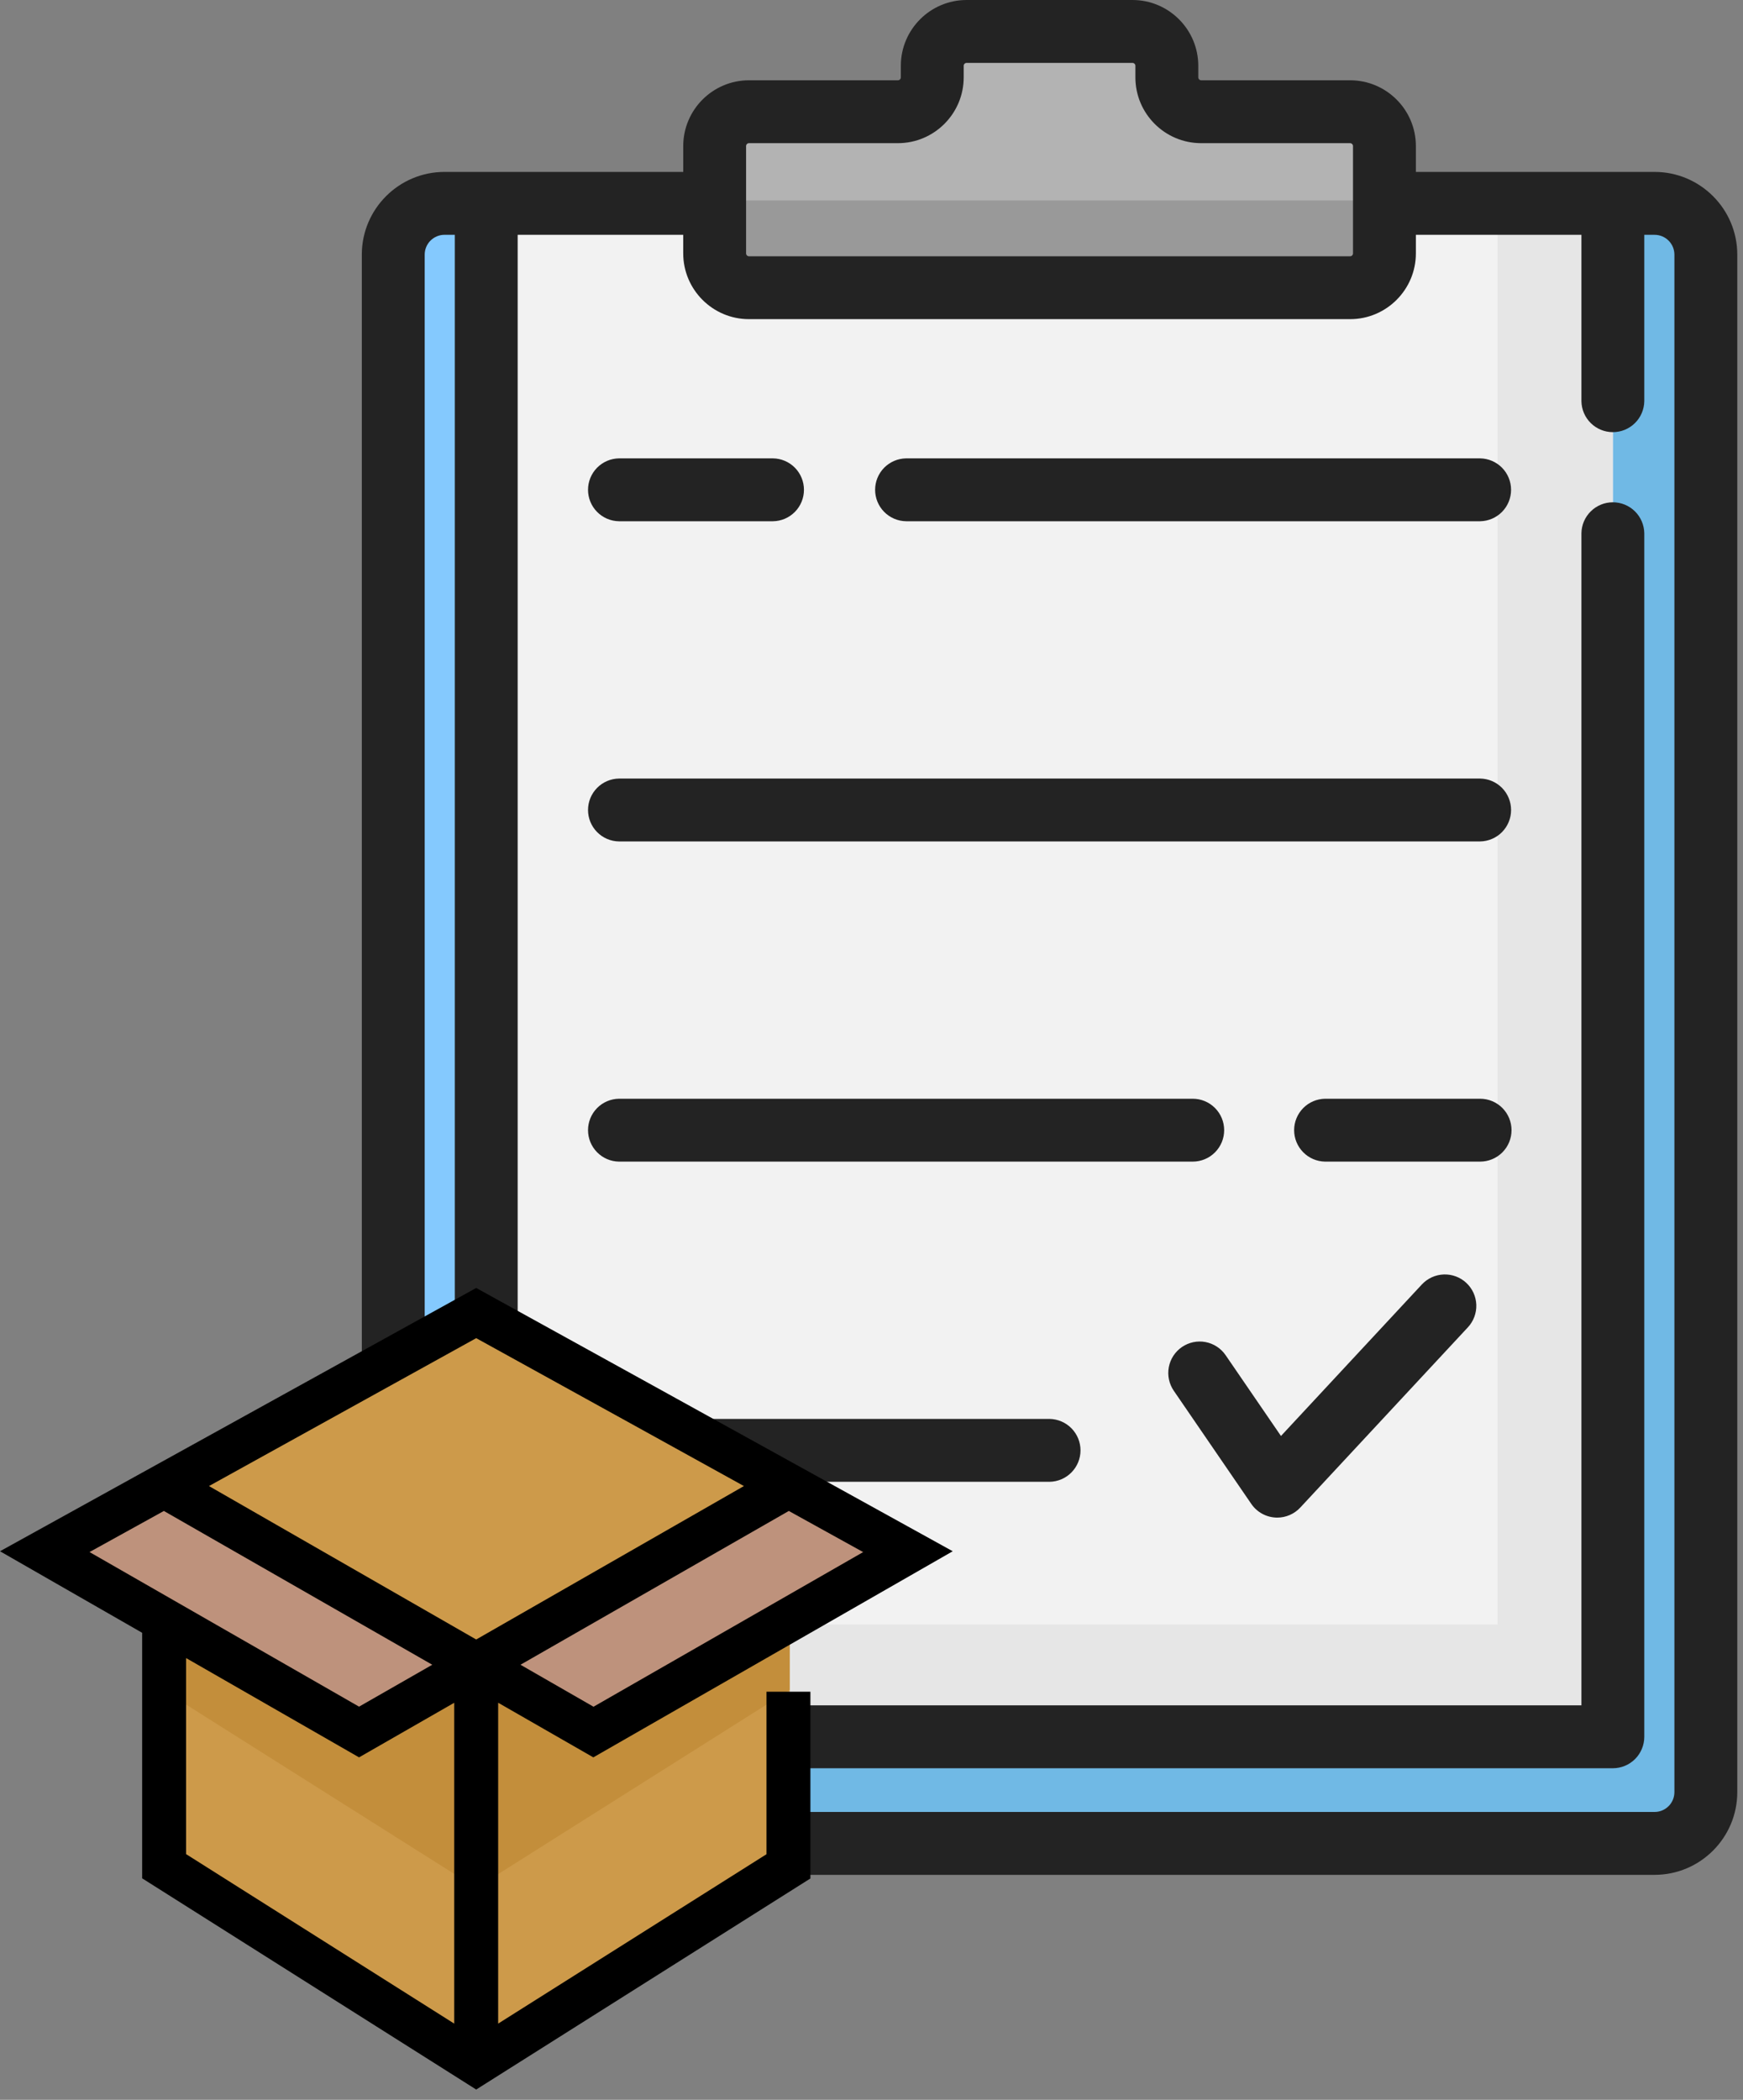<svg width="93" height="112" viewBox="0 0 93 112" fill="none" xmlns="http://www.w3.org/2000/svg">
<rect x="0" y="0" width="93" height="112" fill="#808080" stroke="none"/>
<g clip-path="url(#clip0_2406_453)">
<path d="M88.284 98.323H23.717C22.207 98.323 20.983 97.099 20.983 95.589V13.581C20.983 12.071 22.207 10.847 23.717 10.847H88.284C89.793 10.847 91.017 12.071 91.017 13.581V95.589C91.017 97.099 89.793 98.323 88.284 98.323Z" fill="#84C9FE"/>
<path d="M88.284 10.848H82.382C83.892 10.848 85.116 12.072 85.116 13.582V90.09C85.116 91.377 84.072 92.421 82.784 92.421H20.983V95.589C20.983 97.099 22.207 98.323 23.717 98.323H88.284C89.794 98.323 91.018 97.099 91.018 95.589V13.581C91.017 12.072 89.794 10.848 88.284 10.848Z" fill="#70B9E5"/>
<path d="M25.945 10.848H86.056V92.637H25.945V10.848Z" fill="#F2F2F2"/>
<path d="M79.905 92.637H25.944V86.65H79.905V10.848H86.056V92.637H79.905Z" fill="#E6E6E6"/>
<path d="M62.258 4.127V3.509C62.258 3.023 62.065 2.557 61.722 2.214C61.378 1.87 60.912 1.677 60.426 1.677H51.574C51.088 1.677 50.622 1.87 50.279 2.214C49.935 2.557 49.742 3.023 49.742 3.509V4.127C49.742 4.613 49.549 5.079 49.206 5.422C48.862 5.766 48.396 5.959 47.91 5.959H39.964C39.478 5.959 39.012 6.152 38.668 6.495C38.325 6.839 38.132 7.305 38.132 7.791V13.514C38.132 14 38.325 14.466 38.668 14.809C39.012 15.153 39.478 15.346 39.964 15.346H72.037C72.523 15.346 72.989 15.153 73.333 14.809C73.676 14.466 73.869 14 73.869 13.514V7.791C73.869 7.305 73.676 6.839 73.333 6.496C72.989 6.152 72.523 5.959 72.037 5.959H64.091C63.079 5.959 62.258 5.139 62.258 4.127Z" fill="#B3B3B3"/>
<path d="M38.131 10.692V13.514C38.131 14 38.324 14.466 38.668 14.809C39.011 15.153 39.477 15.346 39.963 15.346H72.037C72.522 15.346 72.988 15.153 73.332 14.809C73.675 14.466 73.868 14 73.868 13.514V10.692H38.131Z" fill="#999999"/>
<path d="M78.973 24.448H48.345C47.904 24.455 47.484 24.635 47.175 24.948C46.866 25.262 46.693 25.685 46.693 26.125C46.693 26.566 46.866 26.989 47.175 27.302C47.484 27.616 47.904 27.796 48.345 27.802H78.973C79.413 27.796 79.834 27.616 80.143 27.302C80.452 26.989 80.625 26.566 80.625 26.125C80.625 25.685 80.452 25.262 80.143 24.948C79.834 24.635 79.414 24.455 78.973 24.448ZM33.027 27.802H41.245C41.685 27.796 42.105 27.616 42.414 27.302C42.723 26.989 42.896 26.566 42.896 26.125C42.896 25.685 42.723 25.262 42.414 24.948C42.105 24.635 41.685 24.455 41.245 24.448H33.027C32.586 24.455 32.166 24.635 31.857 24.948C31.548 25.262 31.375 25.685 31.375 26.125C31.375 26.566 31.548 26.989 31.857 27.302C32.166 27.616 32.586 27.796 33.027 27.802ZM78.973 41.526H33.027C32.586 41.533 32.166 41.712 31.857 42.026C31.548 42.34 31.375 42.763 31.375 43.203C31.375 43.644 31.548 44.066 31.857 44.38C32.166 44.694 32.586 44.874 33.027 44.88H78.973C79.413 44.874 79.834 44.694 80.143 44.38C80.452 44.066 80.625 43.644 80.625 43.203C80.625 42.763 80.452 42.34 80.143 42.026C79.834 41.713 79.414 41.533 78.973 41.526ZM80.65 60.281C80.65 59.836 80.474 59.41 80.159 59.095C79.845 58.781 79.418 58.604 78.973 58.604H70.702C70.262 58.611 69.842 58.79 69.533 59.104C69.224 59.418 69.05 59.841 69.05 60.281C69.05 60.722 69.224 61.144 69.533 61.458C69.842 61.772 70.262 61.952 70.702 61.958H78.973C79.418 61.958 79.845 61.782 80.159 61.467C80.474 61.153 80.65 60.726 80.65 60.281ZM65.317 60.281C65.317 59.836 65.14 59.41 64.825 59.095C64.511 58.781 64.084 58.604 63.639 58.604H33.027C32.586 58.611 32.166 58.79 31.857 59.104C31.548 59.418 31.375 59.841 31.375 60.281C31.375 60.722 31.548 61.144 31.857 61.458C32.166 61.772 32.586 61.952 33.027 61.958H63.639C64.084 61.958 64.511 61.782 64.825 61.467C65.14 61.153 65.317 60.726 65.317 60.281ZM33.027 75.682C32.586 75.689 32.166 75.868 31.857 76.182C31.548 76.496 31.375 76.919 31.375 77.359C31.375 77.799 31.548 78.222 31.857 78.536C32.166 78.85 32.586 79.029 33.027 79.036H56C56.44 79.029 56.86 78.85 57.169 78.536C57.478 78.222 57.652 77.799 57.652 77.359C57.652 76.919 57.478 76.496 57.169 76.182C56.86 75.868 56.44 75.689 56 75.682H33.027ZM66.765 80.216C66.919 80.441 67.126 80.625 67.367 80.752C67.608 80.879 67.876 80.945 68.149 80.946C68.379 80.946 68.607 80.898 68.819 80.806C69.03 80.714 69.22 80.579 69.377 80.411L78.322 70.795C78.472 70.634 78.588 70.445 78.665 70.238C78.742 70.032 78.778 69.812 78.77 69.592C78.762 69.372 78.71 69.156 78.619 68.955C78.527 68.755 78.397 68.575 78.236 68.425C78.075 68.275 77.885 68.158 77.679 68.081C77.473 68.004 77.253 67.969 77.033 67.977C76.813 67.985 76.596 68.036 76.396 68.127C76.196 68.219 76.016 68.349 75.865 68.51L68.348 76.592L65.395 72.283C65.144 71.916 64.757 71.664 64.32 71.582C63.883 71.5 63.431 71.596 63.064 71.847C62.882 71.972 62.727 72.131 62.606 72.315C62.486 72.5 62.404 72.706 62.363 72.923C62.323 73.139 62.325 73.362 62.371 73.577C62.416 73.793 62.504 73.997 62.628 74.179L66.765 80.216Z" fill="#232323"/>
<path d="M88.283 9.17H75.546V7.791C75.546 5.856 73.972 4.282 72.037 4.282H64.09C64.049 4.282 64.01 4.265 63.981 4.236C63.952 4.207 63.936 4.168 63.936 4.127V3.509C63.935 1.574 62.361 0 60.426 0H51.574C49.639 0 48.065 1.574 48.065 3.509V4.127C48.065 4.168 48.048 4.207 48.02 4.236C47.99 4.265 47.951 4.282 47.91 4.282H39.964C38.029 4.282 36.455 5.856 36.455 7.791V9.17H23.716C21.284 9.17 19.305 11.149 19.305 13.581V80.099C19.312 80.539 19.492 80.959 19.805 81.268C20.119 81.577 20.542 81.75 20.982 81.75C21.423 81.75 21.846 81.577 22.159 81.268C22.473 80.959 22.653 80.539 22.66 80.099V13.581C22.66 13.301 22.771 13.032 22.969 12.834C23.168 12.636 23.436 12.524 23.716 12.524H24.267V92.637C24.267 93.082 24.444 93.508 24.758 93.823C25.073 94.137 25.499 94.314 25.944 94.314H86.056C86.501 94.314 86.927 94.137 87.242 93.823C87.556 93.508 87.733 93.082 87.733 92.637V28.442C87.726 28.002 87.547 27.582 87.233 27.273C86.919 26.964 86.496 26.791 86.056 26.791C85.615 26.791 85.193 26.964 84.879 27.273C84.565 27.582 84.385 28.002 84.379 28.442V90.96H27.621V12.525H36.454V13.514C36.454 15.449 38.028 17.023 39.963 17.023H72.037C73.972 17.023 75.546 15.449 75.546 13.514V12.525H84.379V21.398C84.385 21.839 84.565 22.259 84.879 22.568C85.193 22.877 85.615 23.05 86.056 23.05C86.496 23.05 86.919 22.877 87.233 22.568C87.547 22.259 87.726 21.839 87.733 21.398V12.525H88.283C88.564 12.525 88.832 12.636 89.03 12.835C89.229 13.033 89.34 13.301 89.34 13.582V95.589C89.34 95.869 89.229 96.138 89.03 96.336C88.832 96.534 88.564 96.646 88.283 96.646H23.716C23.436 96.646 23.168 96.534 22.97 96.336C22.771 96.138 22.66 95.869 22.66 95.589V87.171C22.653 86.73 22.473 86.31 22.159 86.001C21.846 85.692 21.423 85.519 20.982 85.519C20.542 85.519 20.119 85.692 19.805 86.001C19.492 86.31 19.312 86.73 19.305 87.171V95.589C19.305 98.021 21.284 100 23.716 100H88.283C90.716 100 92.695 98.021 92.695 95.589V13.581C92.695 11.149 90.716 9.17 88.283 9.17ZM72.192 13.514C72.192 13.555 72.175 13.595 72.146 13.624C72.117 13.653 72.078 13.669 72.037 13.669H39.963C39.922 13.669 39.883 13.653 39.854 13.624C39.825 13.595 39.808 13.555 39.808 13.514V7.791C39.808 7.706 39.878 7.636 39.963 7.636H47.909C49.844 7.636 51.419 6.062 51.419 4.127V3.51C51.419 3.424 51.488 3.355 51.574 3.355H60.425C60.511 3.355 60.58 3.424 60.58 3.51V4.127C60.58 6.062 62.154 7.636 64.09 7.636H72.036C72.121 7.636 72.191 7.706 72.191 7.791V13.514H72.192Z" fill="#232323"/>
<path fill-rule="evenodd" clip-rule="evenodd" d="M42.133 79.138L25.254 70.037L8.697 79.168V99.504L19.236 106.156L25.416 110.058L42.133 99.504V79.138Z" fill="#CD9A4A"/>
<path d="M42.133 79.138V90.14L25.416 100.695L19.236 96.793L8.697 90.14V79.168L25.254 88.787L42.133 79.138Z" fill="#C38E3B"/>
<path d="M25.305 88.724V88.787L19.139 92.322L2.307 82.669L8.641 79.168L25.305 88.724ZM48.523 82.669L31.688 92.322L25.359 88.693L42.022 79.138L48.523 82.669Z" fill="#BE927C"/>
<path d="M7.584 100.185L25.408 111.451L43.24 100.193V90.232H40.897V98.9L26.58 107.935V90.82L31.658 93.734L50.834 82.74L34.832 73.898L25.408 68.697L0 82.74L7.584 87.089V100.185ZM9.928 88.437L19.158 93.734L24.236 90.822V107.935L9.928 98.894V88.437ZM31.668 91.033L27.771 88.794L42.088 80.591L46.055 82.785L31.668 91.033ZM31.277 74.613L33.654 75.925L39.693 79.263L25.408 87.447L11.15 79.263L25.408 71.374L31.277 74.613ZM8.744 80.591L23.064 88.794L19.158 91.029L4.777 82.783L8.744 80.591Z" fill="black"/>
</g>
<defs>
<clipPath id="clip0_2406_453">
<rect width="93" height="112" fill="white"/>
</clipPath>
</defs>
</svg>
